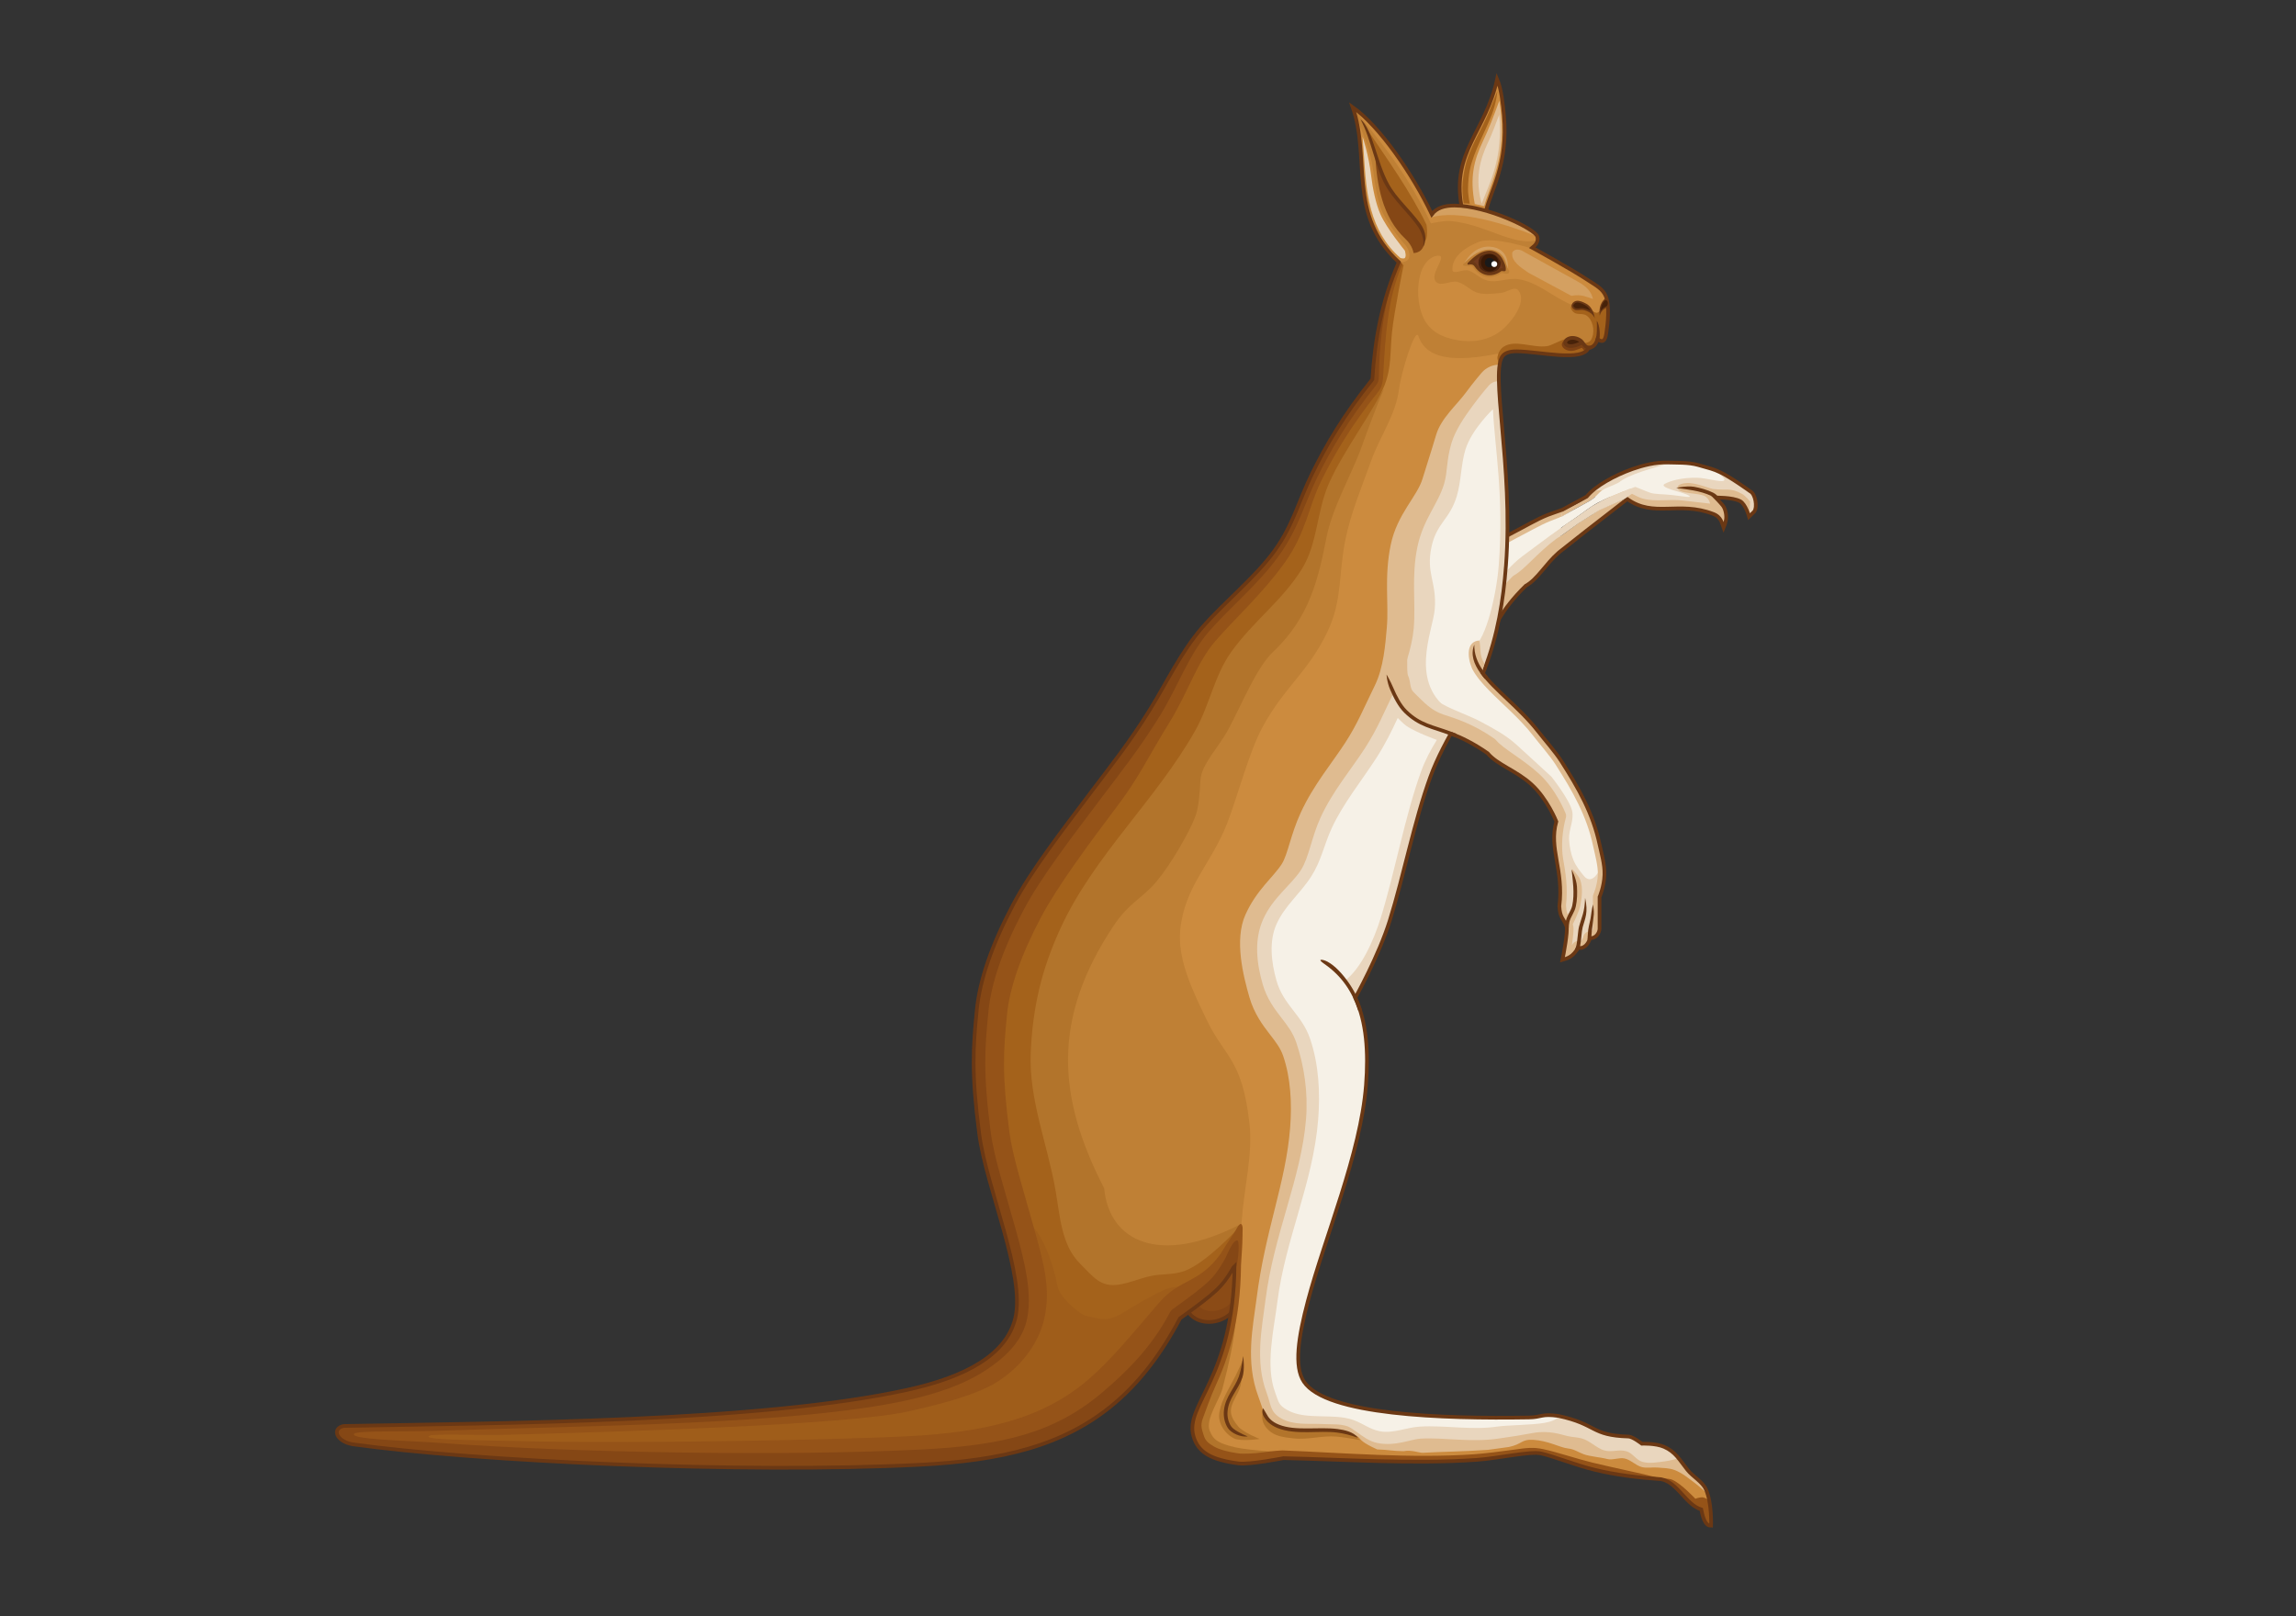 <?xml version="1.0" encoding="UTF-8" standalone="no"?>
<svg
   xmlns:dc="http://purl.org/dc/elements/1.1/"
   xmlns:cc="http://creativecommons.org/ns#"
   xmlns:rdf="http://www.w3.org/1999/02/22-rdf-syntax-ns#"
   xmlns:svg="http://www.w3.org/2000/svg"
   xmlns="http://www.w3.org/2000/svg"
   xmlns:sodipodi="http://sodipodi.sourceforge.net/DTD/sodipodi-0.dtd"
   xmlns:inkscape="http://www.inkscape.org/namespaces/inkscape"
   width="125mm"
   height="88mm"
   viewBox="0 0 442.913 311.811"
   id="svg2"
   version="1.1"
   inkscape:version="1.0.2-2 (e86c870879, 2021-01-15)"
   sodipodi:docname="kangaroo.svg">
  <rect x="0" y="0" width="442.913" height="311.811" fill="#333333" stroke="none"/>
  <defs
     id="defs4" />
  <sodipodi:namedview
     id="base"
     pagecolor="#ffffff"
     bordercolor="#666666"
     borderopacity="1.0"
     inkscape:pageopacity="0.0"
     inkscape:pageshadow="2"
     inkscape:zoom="0.79735709"
     inkscape:cx="399.99999"
     inkscape:cy="409.03089"
     inkscape:document-units="px"
     inkscape:current-layer="layer1"
     showgrid="false"
     fit-margin-top="0"
     fit-margin-left="0"
     fit-margin-right="0"
     fit-margin-bottom="0"
     inkscape:window-width="1920"
     inkscape:window-height="1017"
     inkscape:window-x="-8"
     inkscape:window-y="-8"
     inkscape:window-maximized="1"
     inkscape:document-rotation="0" />
  <g
     inkscape:label="Layer 1"
     inkscape:groupmode="layer"
     id="layer1"
     transform="translate(-174.763,301.802)">
    <g
       transform="matrix(0.708,0,0,0.708,-2117.425,-248.106)"
       style="display:inline"
       id="g15857">
      <path
         style="fill:#f6f1e7;fill-opacity:1;stroke:none"
         d="m 3715.506,63.598 c 0.952,-1.325 0.283,-4.892 -1.063,-5.517 0,0 -5.286,-3.83 -8.219,-5.219 -1.889,-0.895 -2.798,-1.065 -5.955,-1.965 -2.725,-0.777 -6.052,-0.598 -8.25,-0.688 -3.335,-0.136 -6.943,0.814 -9.646,1.77 -4.988,1.766 -10.117,4.617 -12.514,7.527 l 9.597,0.015 1.484,0.641 c 7.203,5.186 13.996,0.427 23.39,4.047 2.25,0.818 2.438,2.735 2.84,3.786 0,0 0.508,-1.21 0.665,-2.255 0.171,-1.147 -0.15,-2.93 -0.883,-3.828 -0.796,-0.975 -1.963,-2.16 -1.963,-2.16 0,0 4.575,-0.099 6.675,0.982 1.509,0.776 2.454,4.221 2.454,4.221 z"
         id="path6456"
         inkscape:connector-curvature="0"
         sodipodi:nodetypes="ccsssscccccsscscc" />
      <path
         style="fill:#e9d6be;fill-opacity:1;stroke:none"
         d="m 3675.152,55.379 c -2.682,1.452 -3.896,2.434 -5.292,4.129 l 9.597,0.015 1.484,0.641 c 7.203,5.186 13.996,0.427 23.39,4.047 2.25,0.818 2.438,2.735 2.84,3.786 0,0 0.508,-1.21 0.665,-2.255 0.171,-1.147 -0.15,-2.93 -0.883,-3.828 -0.796,-0.975 -1.963,-2.16 -1.963,-2.16 0,0 4.575,-0.099 6.675,0.982 1.509,0.776 2.454,4.221 2.454,4.221 l 1.387,-1.358 c 0.952,-1.325 0.283,-4.892 -1.063,-5.517 0,0 -5.286,-3.83 -8.219,-5.219 l -1.869,-0.653 c 0,0 4.041,2.523 2.824,2.978 -1.058,0.395 -4.678,-0.774 -7.224,-0.829 -4.209,-0.091 -7.363,0.864 -8.839,1.677 -0.822,0.452 0.094,0.99 1.977,1.609 1.489,0.489 3.826,1.029 4.683,1.618 0.988,0.68 -1.712,0.148 -4.725,-0.197 -2.231,-0.256 -4.632,-0.189 -5.835,-0.606 -1.669,-0.58 -4.569,-1.881 -6.241,-2.453 -0.845,-0.289 -1.473,-0.173 -2.439,-0.261 2.823,-2.45 9.457,-3.947 15.007,-5.715 l -9.917,1.515 z"
         id="path6454"
         inkscape:connector-curvature="0"
         sodipodi:nodetypes="ccccccsscscccccsssssssscccc" />
      <path
         inkscape:connector-curvature="0"
         id="path15846"
         transform="translate(1802.703,-114.594)"
         d="m 1894.727,170.373 c -1.269,0.011 -2.74,0.434 -2.811,1.131 -0.213,2.085 6.216,1.377 7.758,2.664 1.029,0.859 1.102,1.832 1.102,1.832 0,0 -5.093,-0.552 -7.482,-0.846 -3.478,-0.428 -7.34,0.401 -10.729,-0.49 -1.865,-0.491 -3.176,-1.647 -5.037,-2.152 -2.544,-0.69 -8.461,0.016 -8.461,0.016 -1.281,0.909 -1.12,0.615 -1.91,1.574 h 0.258 l -0.541,0.5 -1.588,1.016 -4.414,2.295 -1.059,0.617 -0.971,1.17 1.941,-0.287 1.523,-0.971 1.588,-0.928 3.199,-1.742 1.611,-0.949 0.859,-0.717 7.189,0.012 1.484,0.641 c 7.203,5.186 13.996,0.427 23.391,4.047 2.25,0.818 2.438,2.735 2.84,3.785 0,0 0.508,-1.209 0.664,-2.254 0.171,-1.147 -0.149,-2.93 -0.883,-3.828 -0.796,-0.975 -1.963,-2.16 -1.963,-2.16 0,0 4.574,-0.1 6.674,0.98 1.509,0.776 2.455,4.223 2.455,4.223 l 0.301,-4.098 c 0,0 -1.304,-1.591 -2.182,-2.08 -3.295,-1.835 -4.15,-0.879 -7.891,-1.357 -1.089,-0.139 -3.64,-1.366 -6.391,-1.621 -0.169,-0.016 -0.346,-0.023 -0.527,-0.021 z"
         style="fill:#dfbb90;fill-opacity:1;fill-rule:evenodd;stroke:none;stroke-width:1px;stroke-linecap:butt;stroke-linejoin:miter;stroke-opacity:1" />
      <path
         id="path6278"
         d="m 3663.253,63.082 c -1.247,0.464 -2.796,0.921 -4.066,1.425 -2.852,1.131 -6.391,3.261 -9.126,4.65 -0.768,0.39 -1.522,0.797 -2.263,1.227 -0.13,0.075 -0.265,0.142 -0.394,0.219 -0.013,0.007 -0.021,0.021 -0.034,0.029 -0.852,0.504 -1.694,1.046 -2.512,1.583 -0.019,0.012 -0.046,0.014 -0.065,0.026 -0.81,0.532 -1.579,1.083 -2.358,1.626 -0.302,0.211 -0.599,0.406 -0.897,0.617 -0.489,0.346 -0.986,0.699 -1.464,1.041 -0.047,0.034 -0.088,0.081 -0.135,0.114 -0.717,0.513 -1.434,1 -2.128,1.488 -0.054,0.038 -0.112,0.074 -0.166,0.112 -0.683,0.479 -1.365,0.965 -2.027,1.403 -0.061,0.04 -0.137,0.07 -0.197,0.109 -0.649,0.425 -1.285,0.824 -1.916,1.192 -0.075,0.044 -0.156,0.095 -0.231,0.138 -0.266,0.152 -0.525,0.298 -0.788,0.437 -0.08,0.042 -0.151,0.097 -0.231,0.138 -0.26,0.134 -0.526,0.255 -0.783,0.375 -0.087,0.041 -0.176,0.096 -0.262,0.135 0,0 -0.261,-0.124 -0.423,-0.191 l -8.077,-0.532 -2.096,19.582 6.327,6.629 c 0.106,-0.003 0.208,-0.002 0.314,-0.006 l 17.47,-11.62 c 0.422,-0.756 0.874,-1.561 1.387,-2.395 0.324,-0.528 0.661,-1.076 1.043,-1.64 0.216,-0.319 0.468,-0.646 0.707,-0.977 0.584,-0.808 1.246,-1.677 1.996,-2.565 0.01,-0.011 0.025,-0.018 0.034,-0.029 0.316,-0.374 0.651,-0.752 1.002,-1.141 0.23,-0.254 0.477,-0.527 0.723,-0.788 0.034,-0.036 0.07,-0.081 0.103,-0.117 0.491,-0.518 1.01,-1.02 1.57,-1.565 0.192,-0.105 0.376,-0.241 0.562,-0.362 0.03,-0.02 0.069,-0.035 0.099,-0.055 0.174,-0.115 0.331,-0.239 0.5,-0.367 2.613,-2.011 4.624,-5.508 7.858,-8.327 l 0.946,-11.618 z"
         style="fill:#f6f1e7;fill-opacity:1;stroke:none"
         inkscape:connector-curvature="0" />
      <path
         id="path6280"
         d="m 3662.858,67.941 c -0.049,0.036 -7.208,5.328 -10.312,7.657 -3.237,2.43 -5.415,5.188 -7.983,8.317 -2.4,2.924 -4.312,6.532 -6.756,9.42 -1.869,2.209 -4.063,4.495 -6.831,5.338 -2.287,0.697 -9.785,-1.894 -9.785,-1.894 l -0.453,3.255 4.012,4.246 13.711,-2.426 3.713,-7.097 10.292,-12.801 7.79,-8.646 2.248,-1.04 z"
         style="fill:#e9d6be;fill-opacity:1;stroke:none"
         inkscape:connector-curvature="0" />
      <path
         id="path6282"
         d="m 3663.253,63.082 c -1.247,0.464 -2.796,0.921 -4.066,1.425 -2.852,1.131 -6.391,3.261 -9.126,4.65 -0.458,0.233 -0.926,0.456 -1.374,0.703 -1.327,0.733 -2.612,1.532 -3.86,2.351 -0.012,0.008 -0.022,0.021 -0.034,0.029 -0.823,0.541 -1.632,1.1 -2.423,1.653 -0.024,0.016 -0.044,0.041 -0.067,0.057 -0.778,0.544 -1.547,1.095 -2.296,1.632 -0.024,0.017 -0.044,0.04 -0.067,0.057 -0.748,0.535 -1.504,1.036 -2.226,1.543 -0.024,0.017 -0.044,0.041 -0.067,0.057 -0.72,0.505 -1.429,0.999 -2.125,1.457 -0.03,0.02 -0.068,0.035 -0.098,0.055 -0.728,0.477 -1.441,0.926 -2.146,1.33 -0.308,0.176 -0.617,0.362 -0.92,0.521 -0.033,0.017 -0.065,0.037 -0.098,0.055 -0.309,0.16 -0.608,0.287 -0.913,0.427 -0.046,0.021 -0.087,0.063 -0.132,0.083 0,0 -1.39,-0.627 -2.13,-0.8 -0.237,-0.056 -0.492,-0.094 -0.774,-0.126 -1.442,0.385 -2.739,0.181 -3.921,0.026 -0.931,0.074 -1.676,0.177 -1.676,0.177 l -0.345,3.076 c 0.073,0.238 0.186,0.437 0.393,0.565 1.406,0.865 4.913,-0.065 7.032,-0.493 2.268,-0.678 4.443,-1.941 6.673,-3.407 4.461,-2.933 9.144,-6.772 14.375,-9.427 2.83,-1.436 6.41,-3.526 9.025,-4.564 1.1,-0.436 2.165,-0.868 3.239,-1.273 l 0.15,-1.838 z m -0.586,7.195 c -0.401,0.258 -0.808,0.525 -1.195,0.812 -4.901,3.632 -8.519,8.289 -11.335,9.831 -0.135,0.076 -0.288,0.173 -0.399,0.281 -5.145,5.015 -7.351,9.227 -9.096,12.365 -1.745,3.138 -4.29,4.621 -7.485,6.821 -1.381,0.951 -2.666,0.215 -4.821,0.673 -1.142,0.243 -6.514,-1.177 -7.705,-1.254 l -0.015,0.187 6.293,6.658 c 0.417,-0.01 0.823,-0.028 1.227,-0.057 0.02,-0.001 0.042,0.006 0.062,0.005 1.472,-0.208 4.058,-0.66 6.423,-1.484 2.954,-1.231 5.43,-3.182 7.525,-5.783 1.379,-1.961 2.38,-4.124 3.963,-6.7 0.175,-0.284 0.384,-0.599 0.574,-0.894 0.221,-0.341 0.437,-0.717 0.683,-1.073 0.032,-0.047 0.073,-0.101 0.106,-0.148 0.422,-0.604 0.896,-1.212 1.406,-1.861 0.332,-0.422 0.67,-0.852 1.046,-1.294 0.126,-0.148 0.281,-0.287 0.412,-0.437 0.378,-0.434 0.781,-0.89 1.207,-1.344 0.543,-0.58 1.113,-1.156 1.743,-1.771 0.192,-0.105 0.376,-0.241 0.562,-0.362 0.03,-0.02 0.069,-0.035 0.099,-0.055 0.174,-0.115 0.331,-0.239 0.5,-0.367 2.613,-2.011 4.624,-5.508 7.858,-8.327 l 0.36,-4.423 z"
         style="fill:#dfbb90;fill-opacity:1;stroke:none"
         inkscape:connector-curvature="0" />
      <path
         inkscape:connector-curvature="0"
         id="path15855"
         d="m 3662.506,70.413 1.119,-0.739 4.298,-3.156 3.313,-2.06 2.037,-1.388 0.985,-0.448 4.835,-2.082 1.298,-0.425 -1.276,1.388 -3.761,3 -6.179,4.701 -5.865,4.768 -0.985,0.716 -0.246,-2.619 z"
         style="fill:#dfbb90;fill-opacity:1;fill-rule:evenodd;stroke:none;stroke-width:1px;stroke-linecap:butt;stroke-linejoin:miter;stroke-opacity:1" />
      <path
         sodipodi:nodetypes="ccccsscscccssssccsscsccccccc"
         inkscape:connector-curvature="0"
         id="path4390-8"
         d="m 3669.926,68.701 11.016,-8.538 c 7.203,5.186 13.996,0.427 23.39,4.047 2.25,0.818 2.438,2.735 2.84,3.786 0,0 0.508,-1.21 0.665,-2.255 0.171,-1.147 -0.15,-2.93 -0.883,-3.828 -0.796,-0.975 -1.963,-2.16 -1.963,-2.16 0,0 4.575,-0.099 6.675,0.982 1.509,0.776 2.454,4.221 2.454,4.221 l 1.387,-1.358 c 0.952,-1.325 0.283,-4.892 -1.063,-5.517 0,0 -5.286,-3.83 -8.219,-5.219 -1.889,-0.895 -2.798,-1.065 -5.955,-1.965 -2.725,-0.777 -6.052,-0.598 -8.25,-0.688 -3.335,-0.136 -6.943,0.814 -9.646,1.77 -4.988,1.766 -10.117,4.617 -12.514,7.527 l -6.612,3.573 c -1.247,0.464 -2.778,0.929 -4.049,1.433 -2.852,1.131 -6.408,3.251 -9.144,4.639 -7.332,3.721 -13.389,9.535 -18.84,11.999 0,0 -1.385,-0.603 -2.124,-0.776 -2.127,-0.498 -6.388,0.059 -6.388,0.059 l -2.111,19.676 6.195,6.562 c 9.27,-0.168 15.505,-5.18 19.325,-14.049 1.537,-2.5 3.629,-5.382 7.163,-8.827 3.223,-1.765 5.33,-5.861 9.026,-9.083 z"
         style="fill:none;stroke:#6b3814;stroke-width:1px;stroke-linecap:butt;stroke-linejoin:miter;stroke-opacity:1" />
      <path
         sodipodi:nodetypes="csccccsscc"
         inkscape:connector-curvature="0"
         id="path6440-7"
         d="m 3705.882,59.672 c -0.56,-0.502 -0.775,-0.857 -1.579,-1.255 -1.561,-0.772 -3.484,-1.292 -5.156,-1.594 -0.55,-0.099 -1.125,-0.103 -1.688,-0.094 v -5e-5 c -1.689,0.029 -3.219,0.406 -3.219,0.406 0,0 2.726,0.328 4.719,0.688 1.607,0.29 3.448,0.795 4.875,1.5 0.676,0.334 0.841,0.669 1.428,1.186 z"
         style="color:#000000;font-style:normal;font-variant:normal;font-weight:normal;font-stretch:normal;font-size:medium;line-height:normal;font-family:Sans;-inkscape-font-specification:Sans;text-indent:0;text-align:start;text-decoration:none;text-decoration-line:none;letter-spacing:normal;word-spacing:normal;text-transform:none;writing-mode:lr-tb;direction:ltr;baseline-shift:baseline;text-anchor:start;display:inline;overflow:visible;visibility:visible;fill:#6b3814;fill-opacity:1;stroke:none;stroke-width:1px;marker:none;enable-background:accumulate" />
      <g
         transform="translate(3277.724,-120.89)"
         id="g7541">
        <path
           style="fill:#834515;fill-opacity:1;stroke:#6b3814;stroke-width:1px;stroke-linecap:butt;stroke-linejoin:miter;stroke-opacity:1"
           d="m 282.642,399.858 c 0.863,8.293 15.435,7.474 15.794,-4.589 l -1.31,-10.037 z"
           id="path7436"
           inkscape:connector-curvature="0"
           sodipodi:nodetypes="cccc" />
        <path
           sodipodi:type="inkscape:offset"
           inkscape:radius="-1.9509698"
           inkscape:original="M 297.125 384.75 L 282.65625 399.375 C 283.51878 407.66764 298.07883 406.84394 298.4375 394.78125 L 297.125 384.75 z "
           style="fill:#8b4b16;fill-opacity:1;stroke:none"
           id="path7440"
           d="M 295.709,388.957 284.846,399.938 c 0.287,1.001 0.787,1.755 1.598,2.244 1.023,0.618 2.471,0.873 3.949,0.609 2.939,-0.525 5.893,-2.805 6.082,-7.986 z"
           transform="translate(0.809,-0.539)" />
        <g
           id="g5787">
          <path
             sodipodi:nodetypes="ccscc"
             inkscape:connector-curvature="0"
             id="path4392"
             d="m 358.023,101.103 c -2.634,-14.733 6.682,-20.294 9.726,-34.478 1.159,2.722 1.59,6.926 1.863,9.919 1.205,13.227 -3.658,20.616 -4.863,25.843 -2.517,2.325 -6.477,2.061 -6.726,-1.284 z"
             style="fill:#cc8b3e;fill-opacity:1;stroke:#6b3814;stroke-width:1px;stroke-linecap:butt;stroke-linejoin:miter;stroke-opacity:1" />
          <path
             style="fill:#dfbb90;fill-opacity:1;stroke:none"
             d="m 364.226,101.232 c 1.489,-5.684 5.755,-12.348 4.625,-24.75 -0.11,-1.204 -0.298,-2.611 -0.5,-4 -1.648,4.499 -2.85,7.66 -4.522,11.175 -2.325,4.89 -3.616,9.67 -2.168,16.983 z"
             id="path5785"
             inkscape:connector-curvature="0"
             sodipodi:nodetypes="cscscc" />
          <path
             style="fill:#e9d6be;fill-opacity:1;stroke:none"
             d="m 368.306,76.316 c -0.97,2.555 -1.9,5.152 -3.031,7.531 -2.286,4.808 -3.596,9.986 -1.744,16.716 2.269,-5.902 5.858,-12.359 4.775,-24.247 z"
             id="path5800"
             inkscape:connector-curvature="0"
             sodipodi:nodetypes="cscc" />
        </g>
        <path
           sodipodi:nodetypes="scsccccssscsccssccsscccsscccssscsscssscccssscscsssscsss"
           inkscape:connector-curvature="0"
           id="path5687"
           d="m 364.24,227.654 c 3.668,-9.5 5.196,-19.007 5.918,-28.499 2.07,-27.19 -4.546,-53.281 -0.77,-57.254 0.639,-0.672 1.763,-1.122 3.71,-1.108 6.21,0.046 17.993,2.976 19.549,-0.959 0.772,-0.051 1.849,-0.358 2.458,-2.379 1.953,1.559 2.216,-0.707 2.373,-1.509 0.413,-2.702 0.948,-7.639 -0.14,-10.213 -0.838,-1.983 -2.671,-2.905 -4.466,-4.094 -5.158,-3.416 -15.552,-9.076 -15.552,-9.076 0.887,-0.721 1.709,-1.584 1.391,-2.987 -0.433,-2.104 -13.77,-8.483 -22.574,-8.506 -2.62,-0.007 -4.833,0.587 -6.183,2.383 -5.196,-10.88 -14.199,-23.997 -21.56,-29.198 4.932,14.068 -1.497,29.178 12.555,42.251 -4.62,10.639 -6.554,21.279 -7.185,31.918 -7.903,9.879 -12.648,18.036 -16.399,25.651 -3.751,7.615 -5.119,13.864 -10.143,20.913 -5.224,7.329 -13.96,14.282 -19.801,21.042 -5.841,6.76 -9.52,14.723 -14.289,22.436 -5.456,8.825 -10.434,15.024 -15.829,22.193 -8.308,11.04 -16.49,21.606 -21.407,30.888 -5.743,10.842 -9.104,20.448 -9.923,28.737 -0.997,10.085 -1.508,17.208 0.666,33.796 1.943,14.822 12.724,38.692 9.784,50.353 -2.482,9.842 -13.359,15.84 -29.218,19.354 -39.922,8.846 -111.003,9.069 -153.737,9.886 -3.178,0.631 -2.162,4.108 2.36,4.974 32.957,4.619 106.093,8.058 154.577,5.594 21.879,-1.112 39.237,-4.946 53.204,-16.834 6.641,-5.652 12.514,-13.141 17.74,-23.061 10.207,-7.345 11.839,-9.184 14.86,-14.373 -0.299,30.782 -13.632,37.866 -11.198,46.472 1.287,4.551 5.014,6.469 12.265,7.424 3.055,0.402 12.265,-1.431 12.265,-1.431 16.407,0.345 35.007,1.658 52.51,0.477 5.868,-0.396 14.646,-2.409 17.604,-1.771 3.206,0.691 9.521,3.205 14.546,4.434 5.998,1.468 12.106,2.179 18.234,2.605 4.504,0.834 6.699,6.962 10.93,8.234 0.315,1.545 0.954,4.597 2.68,4.42 0,0 0.256,-6.239 -1.44,-9.935 -0.957,-2.086 -3.534,-3.416 -5.01,-5.281 -2.164,-2.733 -3.262,-4.921 -6.348,-6.259 -2.339,-1.014 -6.067,-0.854 -6.067,-0.854 0,0 -2.456,-1.921 -3.638,-1.956 -10.361,-0.305 -8.458,-3.348 -19.129,-5.62 -4.682,-0.644 -4.427,0.365 -7.973,0.423 -23.778,0.389 -55.259,-0.68 -61.326,-9.724 -2.78,-4.143 -1.524,-12.2 1.065,-22 4.642,-17.567 14.391,-40.141 15.834,-58.86 0.701,-9.09 0.128,-17.246 -2.92,-23.781 0,0 6.401,-11.433 9.411,-21.096 3.836,-12.316 6.628,-26.957 11.031,-39.082 3.909,-10.764 11.212,-20.109 14.707,-29.16 z"
           style="fill:#cc8b3e;fill-opacity:1;stroke:none" />
        <path
           style="fill:#d4a061;fill-opacity:1;stroke:none"
           d="m 358.829,116.977 11.832,1.211 c 0,0 0.671,-5.479 -4.798,-5.916 -4.735,-0.379 -7.167,4.658 -7.167,4.658 z"
           id="path5779"
           inkscape:connector-curvature="0"
           sodipodi:nodetypes="ccscc" />
        <path
           style="fill:#bf8035;fill-opacity:1;stroke:none"
           d="m 366.11,113.077 c -2.869,-0.29 -5.411,1.843 -6.795,3.172 -0.228,0.238 -0.96,0.748 -0.846,1.052 0.123,0.328 1.488,0.256 1.844,0.262 0.42,1.3e-4 0.615,0.087 0.688,0.125 0.072,0.038 0.103,0.061 0.219,0.25 0.01,0.011 0.021,0.021 0.031,0.031 1.028,1.502 2.369,2.375 3.812,2.562 1.354,0.176 2.714,-0.271 3.906,-1.094 0.369,-0.014 1.465,0.479 1.886,0.075 0.584,-0.62 -0.27,-1.19 -0.292,-1.544 -0.015,-0.247 -0.122,-0.446 -0.219,-0.656 0,0 -0.086,-0.247 -0.094,-0.281 -0.046,-0.215 -0.183,-0.845 -0.688,-1.719 -0.586,-1.014 -1.724,-2.022 -3.453,-2.235 z"
           id="path5776"
           inkscape:connector-curvature="0"
           sodipodi:nodetypes="ccsccccsccsccscc" />
        <path
           sodipodi:nodetypes="cssssssssccssccscccsscccssscssssssssssccccccssccscc"
           inkscape:connector-curvature="0"
           id="path5699"
           d="m 377.437,112.865 c 0,0 -10.602,-3.533 -14.71,-1.877 -5.508,2.22 -7.278,5.095 -7.156,7.608 0.072,1.48 2.989,-0.336 4.44,0.193 1.974,0.719 2.987,2.168 5.019,2.703 2.722,0.716 5.51,-0.749 8.301,-0.386 5.508,0.717 9.864,5.168 15.057,7.142 1.504,0.572 3.37,0.355 4.633,1.351 1.222,0.964 1.953,2.541 2.316,4.054 0.316,1.315 -0.193,4.054 -0.193,4.054 l -2.405,2.478 -0.966,0.966 -4.586,0.724 -15.69,-1.207 c -13.584,3.154 -22.861,3.062 -25.225,-4.096 -0.948,-2.279 -4.75,10.356 -5.255,14.524 -0.841,6.941 -5.254,12.963 -7.602,19.549 -2.557,7.171 -5.575,14.254 -7.059,21.721 -1.806,9.082 -0.814,16.348 -4.777,24.717 -5.26,11.107 -11.895,15.274 -17.734,26.088 -3.761,6.966 -6.777,18.866 -9.649,26.243 -4.337,11.139 -11.578,17.119 -12.786,29.012 -0.839,8.262 3.681,17.268 7.291,24.747 4.871,10.092 9.662,10.507 11.589,28.298 0.895,8.258 -1.51,17.547 -2.092,25.833 -0.329,4.686 -1.99,12.672 -1.99,12.672 -3.021,5.189 -4.653,7.028 -14.86,14.373 -5.226,9.92 -11.1,17.408 -17.74,23.061 -13.967,11.888 -31.325,15.722 -53.204,16.834 -48.484,2.464 -121.62,-0.975 -154.577,-5.594 -4.523,-0.866 -5.538,-4.344 -2.36,-4.974 42.734,-0.817 113.815,-1.04 153.737,-9.886 15.859,-3.514 26.736,-9.512 29.218,-19.354 2.941,-11.661 -7.841,-35.531 -9.784,-50.353 -2.174,-16.588 -1.663,-23.711 -0.666,-33.796 0.819,-8.288 4.18,-17.895 9.923,-28.737 4.917,-9.281 13.098,-19.848 21.407,-30.888 5.395,-7.169 10.373,-13.368 15.829,-22.193 4.769,-7.713 8.449,-15.676 14.289,-22.436 5.841,-6.76 14.577,-13.714 19.801,-21.042 5.025,-7.05 6.392,-13.299 10.143,-20.913 3.751,-7.615 8.496,-15.771 16.399,-25.651 0.632,-10.639 2.565,-21.279 7.185,-31.918 4.422,0.259 2.714,-3.655 1.896,-4.57 -2.626,-2.847 -5.759,-7.391 -6.713,-9.882 -1.795,-4.686 -1.695,-9.733 -2.956,-14.59 -1.108,-4.267 -4.895,-13.38 -4.895,-13.38 7.142,9.187 14.283,16.815 21.425,31.841 0,0 3.387,-0.768 5.095,-0.651 9.365,0.641 17.439,7.067 23.83,5.217 z"
           style="fill:#bf8035;fill-opacity:1;stroke:none" />
        <path
           style="fill:#a4621b;fill-opacity:1;stroke:none"
           d="m 348.504,106.299 c -4.314,-9.042 -11.057,-18.378 -15.88,-25.589 0,0 2.818,10.428 5.769,15.245 1.371,2.238 6.162,15.456 9.321,14.945 1.494,-0.242 0.79,-4.601 0.79,-4.601 z"
           id="path5781"
           inkscape:connector-curvature="0"
           sodipodi:nodetypes="ccssc" />
        <path
           style="fill:#b2742b;fill-opacity:1;stroke:none"
           d="m 336.94,150.971 c -5.24,7.175 -12.013,19.432 -14.94,25.373 -3.476,7.056 -4.956,13.79 -10.562,21.656 -5.912,8.294 -14.81,15.254 -20.125,21.406 -5.228,6.051 -8.799,13.724 -13.781,21.781 -5.625,9.097 -10.754,15.498 -16.094,22.594 -8.334,11.074 -16.402,21.566 -20.969,30.188 -5.545,10.468 -8.623,19.519 -9.344,26.812 -0.99,10.023 -1.511,16.332 0.625,32.625 0.858,6.543 3.978,16.214 6.594,25.656 2.616,9.442 5.104,18.53 3.062,26.625 -1.617,6.412 -6.039,11.503 -11.812,15.156 -5.773,3.653 -12.958,6.163 -21.25,8 -26.799,5.938 -65.921,7.9 -101.938,8.875 33.799,1.947 73.46,2.914 103.75,1.375 21.414,-1.088 37.317,-4.75 50.094,-15.625 6.071,-5.168 11.551,-12.078 16.531,-21.531 0.365,-0.7 0.894,-1.315 1.531,-1.781 9.47,-6.814 10.503,-7.855 12.969,-12.031 0.19,-0.967 6.238,-5.781 6.493,-9.414 -22.143,11.412 -35.782,4.593 -37.091,-9.809 -12.864,-24.94 -14.231,-46.284 2.529,-71.496 4.218,-6.345 7.79,-7.476 11.635,-12.012 3.845,-4.536 8.888,-13.237 10.582,-17.588 1.01,-2.593 1.237,-6.141 1.5,-10.281 0.263,-4.14 5.028,-8.968 7.559,-13.656 3.716,-6.882 7.646,-16.873 12.282,-21.239 10.079,-9.491 12.352,-20.383 14.511,-31.256 1.622,-8.17 6.997,-17.411 9.483,-24.383 1.625,-4.557 4.626,-12.525 6.176,-16.022 z"
           id="path5703"
           inkscape:connector-curvature="0"
           sodipodi:nodetypes="csssssssssssscsscccccssssssssc" />
        <path
           sodipodi:nodetypes="csssssssssscccsssccssssssssssssscc"
           inkscape:connector-curvature="0"
           id="path5689"
           d="m 340.948,116.508 c -4.62,10.639 -6.554,21.279 -7.185,31.918 -7.903,9.879 -12.648,18.036 -16.399,25.651 -3.751,7.615 -5.119,13.864 -10.143,20.913 -5.224,7.329 -13.96,14.282 -19.801,21.042 -5.841,6.76 -9.52,14.723 -14.289,22.436 -5.456,8.825 -10.434,15.024 -15.829,22.193 -8.308,11.04 -16.49,21.606 -21.407,30.888 -5.743,10.842 -9.104,20.448 -9.923,28.737 -0.997,10.085 -1.508,17.208 0.666,33.796 1.943,14.822 12.724,38.692 9.784,50.353 -2.482,9.842 -13.359,15.84 -29.218,19.354 -39.922,8.846 -111.003,9.069 -153.737,9.886 -3.178,0.631 -2.162,4.108 2.36,4.974 32.957,4.619 106.093,8.058 154.577,5.594 21.879,-1.112 39.237,-4.946 53.204,-16.834 6.641,-5.652 12.514,-13.141 17.74,-23.061 10.207,-7.345 11.839,-9.184 14.86,-14.373 l 0.919,-10.124 c 0,0 -8.781,9.566 -14.673,11.616 -3.272,1.138 -6.08,0.617 -9.452,1.413 -2.661,0.628 -5.576,1.84 -8.278,2.256 -5.1,0.784 -6.934,-2.072 -10.602,-5.7 -5.146,-5.089 -5.472,-13.048 -6.725,-20.175 -2.188,-12.441 -7.271,-24.674 -6.725,-37.294 0.538,-12.446 2.945,-22.724 8.157,-34.039 9.08,-19.715 26.018,-34.896 36.682,-53.801 3.853,-6.831 5.219,-15.019 9.782,-21.398 6.039,-8.442 13.734,-13.79 19.243,-22.586 4.31,-6.883 4.053,-15.805 7.336,-23.232 4.099,-9.271 12.777,-20.6 15.227,-26.927 1.914,-4.945 1.444,-8.962 1.99,-14.236 0.606,-5.85 3.18,-18.451 3.18,-18.451 z"
           style="fill:#a4621b;fill-opacity:1;stroke:none" />
        <path
           style="fill:#9f5d1a;fill-opacity:1;stroke:none"
           d="m 235.618,389.463 c 1.238,5.824 1.786,11.079 0.804,14.972 -2.482,9.842 -13.359,15.84 -29.218,19.354 -39.922,8.846 -111.003,9.069 -153.737,9.886 -3.178,0.631 -2.162,4.108 2.36,4.974 32.957,4.619 106.093,8.058 154.577,5.594 21.879,-1.112 39.237,-4.946 53.204,-16.834 5.245,-4.464 10.011,-10.074 14.358,-17.122 l 2.902,-14.546 c 0,0 -1.865,-0.032 -3.681,0.774 -3.851,1.709 -9.535,5.131 -11.184,6.172 -4.824,3.046 -6.821,1.581 -10.059,1.024 -1.942,-0.334 -7.405,-5.237 -7.92,-7.896 -2.127,-10.966 -6.577,-17.237 -7.064,-16.02 z"
           id="path5942"
           inkscape:connector-curvature="0"
           sodipodi:nodetypes="cscccssccsssscc" />
        <path
           sodipodi:nodetypes="sssssssssssssssssccccsccsscccsscccssscsssss"
           inkscape:connector-curvature="0"
           id="path5673"
           d="m 256.202,421.149 c -12.505,10.643 -28.068,14.261 -49.375,15.344 -17.196,0.874 -74.368,2.138 -107.876,1.239 -8.495,-0.228 -25.173,-0.184 -21.945,-1.455 1.357,-0.535 13.531,-0.015 21.954,-0.235 34.624,-0.907 92.342,-2.794 108.128,-6.292 8.375,-1.856 18.591,-4.392 24.54,-8.156 5.949,-3.764 10.892,-9.844 12.595,-16.597 2.172,-8.612 -0.183,-16.279 -2.81,-25.76 -2.627,-9.48 -5.7,-19.124 -6.531,-25.469 -2.127,-16.225 -1.645,-22.366 -0.656,-32.375 0.698,-7.066 3.75,-15.993 9.25,-26.375 4.487,-8.471 12.989,-19.952 21.33,-31.034 5.327,-7.079 8.064,-13.011 13.727,-22.17 5.031,-8.136 7.324,-16.135 12.412,-22.024 5.195,-6.013 12.922,-12.985 18.991,-21.5 5.74,-8.053 6.446,-15.204 9.859,-22.131 3.61,-7.328 8.044,-14.954 15.656,-24.469 0.812,-1.019 1.14,-2.452 1.216,-3.753 0.601,-10.123 1.009,-21.107 5.269,-30.919 l -0.905,-1.08 c -4.62,10.639 -6.635,21.851 -7.267,32.49 -7.903,9.879 -12.648,18.036 -16.399,25.651 -3.751,7.615 -5.119,13.864 -10.143,20.913 -5.224,7.329 -13.96,14.282 -19.801,21.042 -5.841,6.76 -9.52,14.723 -14.289,22.436 -5.456,8.825 -10.434,15.024 -15.829,22.193 -8.308,11.04 -16.49,21.606 -21.407,30.888 -5.743,10.842 -9.104,20.448 -9.923,28.737 -0.997,10.085 -1.508,17.208 0.666,33.796 1.943,14.822 12.724,38.692 9.784,50.353 -2.482,9.842 -13.359,15.84 -29.218,19.354 -39.922,8.846 -111.003,9.069 -153.737,9.886 -3.178,0.631 -2.162,4.108 2.36,4.974 32.957,4.619 106.093,8.058 154.577,5.594 21.879,-1.112 39.237,-4.946 53.204,-16.834 6.641,-5.652 12.514,-13.141 17.74,-23.061 10.207,-7.345 11.839,-9.184 15.014,-14.719 0,0 3.117,-10.054 1.672,-10.959 -0.616,-0.386 -1.483,1.772 -2.157,2.709 -1.252,1.741 -3.495,5.402 -3.495,5.402 -5.981,8.26 -10.975,6.545 -16.841,13.404 -8.074,9.44 -13.396,15.907 -19.337,20.964 z"
           style="fill:#955318;fill-opacity:1;stroke:none" />
        <path
           style="fill:#dfbb90;fill-opacity:1;stroke:none"
           d="m 390.406,432.719 c -1.48,-0.606 -3.348,-1.217 -6,-1.781 -4.682,-0.644 -4.423,0.348 -7.969,0.406 -23.778,0.389 -55.245,-0.675 -61.312,-9.719 -2.78,-4.143 -1.527,-12.2 1.062,-22 4.642,-17.567 14.37,-40.125 15.812,-58.844 0.701,-9.09 0.142,-17.246 -2.906,-23.781 0,0 6.397,-11.431 9.406,-21.094 3.836,-12.316 6.628,-26.969 11.031,-39.094 3.909,-10.764 11.224,-20.105 14.719,-29.156 3.668,-9.5 5.184,-19.008 5.906,-28.5 1.807,-23.736 -2.979,-46.641 -1.719,-54.719 -1.835,-0.041 -3.671,0.771 -4.875,2.156 0,0 -2.126,2.446 -4.469,5.625 -2.342,3.179 -6.616,6.813 -7.954,11.312 -1.583,5.322 -2.912,9.288 -3.709,11.968 -1.455,4.894 -6.898,9.56 -8.665,18 -1.832,8.75 -0.516,16.038 -1.062,22.469 -0.401,4.72 -0.896,11.05 -3.265,15.875 -3.086,6.286 -4.667,10.342 -8,15.5 -3.657,5.661 -8.698,11.551 -12.219,19.219 -2.751,5.992 -3.509,11.397 -5.156,13.969 -2.289,3.574 -6.825,6.992 -9.875,13.75 -3.131,6.939 -0.567,16.849 1.062,22.531 1.297,4.521 3.703,7.704 5.5,10.031 1.797,2.327 2.974,3.851 3.719,6.031 2.002,5.863 2.419,12.775 1.875,19.594 -1.211,15.186 -6.74,27.55 -9.145,46.523 -0.956,7.546 -3.109,17.067 0.5,26.688 1.554,4.144 1.754,6.631 5.667,8.473 3.317,1.561 12.54,0.846 15.693,0.996 9.695,1.694 2.769,1.207 11.015,4.911 2.879,0.08 4.275,0.452 7.175,0.484 2.197,-0.432 4.293,0.491 5.29,0.434 5.082,-0.292 10.751,-0.322 17.71,-0.802 1.871,-0.232 3.816,-0.502 5.719,-0.781 3.606,-0.756 3.373,-2.137 6.569,-1.953 4.192,0.242 7.33,2.118 9.466,2.351 1.781,0.194 2.621,0.929 4.295,1.566 1.622,0.617 4.707,0.851 6.383,1.303 1.552,0.418 3.251,-0.478 4.82,-0.13 1.706,0.379 2.995,1.917 4.689,2.345 1.39,0.35 2.87,0.007 4.299,0.13 1.529,0.132 3.121,0.115 4.559,0.651 2.178,0.813 3.998,2.388 5.862,3.778 0.963,0.718 2.735,2.345 2.735,2.345 l -0.651,-2.214 -5.08,-4.429 -3.647,-4.95 -3.387,-1.433 h -4.689 l -3.256,-2.214 -5.862,-0.261 z"
           id="path5693"
           inkscape:connector-curvature="0"
           sodipodi:nodetypes="ccsssscssssccssssssssssssssssscccsccsssssssssccccccccc" />
        <path
           style="fill:#e9d6be;fill-opacity:1;stroke:none"
           d="m 387.562,431.719 c -0.919,-0.271 -1.954,-0.525 -3.156,-0.781 -4.682,-0.644 -4.423,0.348 -7.969,0.406 -23.778,0.389 -55.245,-0.675 -61.312,-9.719 -2.78,-4.143 -1.527,-12.2 1.062,-22 4.642,-17.567 14.37,-40.125 15.812,-58.844 0.701,-9.09 0.142,-17.246 -2.906,-23.781 0,0 6.397,-11.431 9.406,-21.094 3.836,-12.316 6.628,-26.969 11.031,-39.094 3.909,-10.764 11.224,-20.105 14.719,-29.156 3.668,-9.5 5.184,-19.008 5.906,-28.5 1.621,-21.299 -2.35,-40.345 -2.218,-50.192 -0.073,-0.002 -0.146,-0.002 -0.219,0 v -5e-5 c -0.848,0.069 -1.662,0.482 -2.219,1.125 0,0 -2.049,2.335 -4.312,5.406 -2.263,3.072 -4.812,6.725 -5.906,10.406 -1.396,4.694 -0.986,7.664 -1.97,10.973 -1.677,5.641 -5.698,9.654 -7.281,17.219 -1.688,8.065 -0.412,15.213 -1,22.125 -0.451,5.309 -2.661,11.854 -5.156,16.938 -3.031,6.175 -4.668,10.414 -8.156,15.812 -3.799,5.88 -8.77,11.673 -12.062,18.844 -2.46,5.358 -3.165,10.91 -5.344,14.312 -2.629,4.104 -7.606,7.449 -10.294,13.406 -2.651,5.873 -1.687,12.382 -0.156,17.719 1.135,3.959 3.22,6.726 5,9.031 1.78,2.305 3.231,4.167 4.156,6.875 2.188,6.407 3.234,13.726 2.669,20.812 -1.288,16.153 -8.765,31.299 -11.059,49.398 -0.974,7.683 -2.898,16.69 0.312,25.25 1.278,3.408 0.886,5.234 4.006,7.004 3.331,1.89 7.574,1.363 10.647,1.51 3.073,0.146 5.352,-0.078 7.399,0.641 0.633,0.222 1.554,0.864 2.75,1.719 1.196,0.854 3.176,2.391 5.351,2.819 5.036,0.991 9.044,-1.029 11.812,-1.188 6.425,-0.369 13.618,1.112 21.312,-0.031 4.087,-0.607 5.465,-0.786 9.186,-1.486 4.448,-0.837 7.766,0.411 9.466,0.804 1.528,0.354 2.386,0.272 3.908,0.651 2.104,0.524 4.042,2.646 6.122,3.256 2.166,0.636 3.961,-0.394 6.122,0.261 1.648,0.499 2.645,2.384 4.299,2.866 1.96,0.571 4.095,0.106 6.122,-0.13 1.235,-0.144 3.647,-0.782 3.647,-0.782 l -2.084,-2.475 -3.387,-1.433 h -4.299 l -3.256,-2.214 -5.862,-0.261 z"
           id="path5710"
           inkscape:connector-curvature="0"
           sodipodi:nodetypes="ccsssscssssccccssssssssssssssssssssssssssssssccccccc" />
        <path
           style="fill:#b2742b;fill-opacity:1;stroke:none"
           d="m 311.647,441.041 c 0,0 -11.442,-0.682 -15.197,-1.542 -4.833,-1.106 -6.128,-2.138 -7.048,-4.625 -1.131,-3.058 2.686,-8.302 3.524,-11.453 3.948,-14.845 3.524,-19.382 3.524,-19.382 l -10.352,27.31 v 6.387 l 5.726,3.744 8.369,1.101 z"
           id="path5752"
           inkscape:connector-curvature="0"
           sodipodi:nodetypes="cssscccccc" />
        <path
           sodipodi:nodetypes="csscssscccccccscscsssscscssssscc"
           inkscape:connector-curvature="0"
           id="path5653-1"
           d="m 296.207,389.975 c -0.299,30.782 -13.632,37.866 -11.198,46.472 1.287,4.551 5.014,6.469 12.265,7.424 3.055,0.402 12.265,-1.431 12.265,-1.431 16.407,0.345 35.007,1.658 52.51,0.477 5.868,-0.396 14.646,-2.409 17.604,-1.771 3.206,0.691 9.521,3.205 14.546,4.434 4.768,1.166 9.605,1.855 14.421,2.184 l 5.082,0.721 7.967,7.329 1.832,0.876 1.115,3.505 1.832,1.115 -0.956,-7.409 c 0,0 -1.083,-0.741 -1.832,-0.797 -0.664,-0.049 -1.912,0.398 -1.912,0.398 0,0 -3.796,-4.109 -6.294,-5.178 -0.96,-0.411 -3.111,-0.377 -3.111,-0.377 -6.123,-1.559 -12.868,-2.881 -18.607,-4.285 -4.646,-1.137 -9.468,-2.822 -13.394,-3.668 -2.785,-0.6 -4.539,-0.355 -7.883,0.119 -3.344,0.475 -8.413,1.098 -11.094,1.279 -17.194,1.16 -35.247,-0.386 -52.116,-1.062 0,0 -2.59,0.119 -5.188,0.515 -2.597,0.397 -5.884,0.414 -6.375,0.35 -3.42,-0.45 -5.759,-1.152 -7.156,-1.969 -1.397,-0.817 -2.3,-1.483 -2.755,-3.092 -0.369,-1.305 -0.993,-2.518 -0.198,-4.565 0.795,-2.047 1.898,-5.449 3.484,-8.907 3.173,-6.916 6.77,-16.993 6.906,-32.844 0.012,-1.384 1.062,-11.44 -0.272,-11.069 z"
           style="fill:#955318;fill-opacity:1;stroke:none" />
        <path
           sodipodi:nodetypes="scsssscsssccscccsssccssssssssssssssscscsc"
           inkscape:connector-curvature="0"
           id="path5680"
           d="m 341.769,238.374 c 0.431,-0.911 12.681,3.293 13.663,0.765 -12.064,-7.768 -5.197,-22.038 -4.691,-27.997 0.633,-7.442 -2.42,-9.69 -0.889,-17 1.382,-6.6 4.996,-7.469 6.917,-13.932 1.19,-4.001 1.117,-8.522 2.307,-12.524 1.653,-5.56 7.534,-11.12 7.534,-11.12 0.499,10.723 3.03,23.464 1.574,42.589 -0.591,7.766 -3.446,20.108 -6.823,22.267 -1.484,0.949 2.816,3.956 2.149,5.683 -2.237,5.793 -6.756,11.294 -10.743,17.326 l -6.677,-2.591 z m 9.55,8.317 c -1.674,2.71 -3.179,5.542 -4.277,8.566 -4.404,12.125 -7.195,27.7 -11.031,40.016 -1.893,6.076 -5.358,13.821 -9.757,17.046 l 2.837,4.673 c 3.048,6.536 3.621,14.691 2.92,23.781 -1.443,18.719 -11.193,41.293 -15.834,58.86 -2.589,9.8 -3.845,17.857 -1.065,22 6.067,9.043 37.548,10.113 61.326,9.724 3.546,-0.058 3.291,-1.068 7.973,-0.423 0,0 0.03,1.214 -3.746,1.889 -3.296,0.589 -10.24,0.618 -12.915,1.016 -6.934,1.03 -14.031,-0.401 -21.03,0 -3.68,0.211 -7.369,1.976 -10.985,1.264 -2.692,-0.53 -4.623,-2.171 -7.212,-3.08 -5.494,-1.929 -12.885,0.173 -17.949,-2.7 -2.413,-1.369 -2.299,-2.089 -3.273,-4.687 -2.773,-7.393 -0.409,-17.039 0.584,-24.872 2.172,-17.136 9.728,-32.336 11.101,-49.554 0.588,-7.38 0.183,-15.094 -2.21,-22.1 -2.246,-6.577 -7.212,-9.078 -9.128,-15.758 -1.422,-4.957 -2.121,-10.77 0,-15.47 2.29,-5.074 6.446,-8.284 9.448,-12.972 2.765,-4.318 3.434,-8.479 5.573,-13.139 3.041,-6.624 8.151,-12.933 12.106,-19.055 2.543,-3.936 4.153,-7.289 5.897,-11.001 0,0 1.635,1.691 2.408,2.209 2.633,1.766 8.242,3.768 8.242,3.768 z"
           style="fill:#f6f1e7;fill-opacity:1;stroke:none" />
        <path
           style="fill:#b2742b;fill-opacity:1;stroke:none"
           d="m 304.037,429.698 c 0,0 1.845,2.898 3.266,3.756 1.628,0.982 3.663,1.087 5.552,1.306 3.298,0.383 6.655,-0.307 9.96,0 1.764,0.164 5.225,0.98 5.225,0.98 l 2.449,1.796 c 0,0 -4.202,-0.782 -6.531,-0.98 -3.908,-0.332 -7.863,0.96 -11.757,0.49 -2.138,-0.258 -4.51,-0.468 -6.205,-1.796 -3.386,-2.653 -1.959,-5.552 -1.959,-5.552 z"
           id="path5756"
           inkscape:connector-curvature="0"
           sodipodi:nodetypes="csssccsssc" />
        <path
           sodipodi:nodetypes="csccssssssssssssssssscccsccsscccsscccssscc"
           inkscape:connector-curvature="0"
           id="path5653"
           d="m 297.055,383.132 c -1.335,-0.365 -2.887,4.049 -3.586,5.243 -2.944,5.03 -3.866,6.083 -14,13.375 -0.39,0.287 -0.713,0.664 -0.938,1.094 -5.074,9.632 -12.021,16.285 -18.31,21.638 -13.232,11.262 -27.611,14.494 -49.203,15.592 -36.29,1.844 -93.376,1 -132.08,-1.835 -8.003,-0.586 -24.015,-0.874 -22.6,-2.462 0.803,-0.901 14.122,-0.488 22.159,-0.777 40.295,-1.449 97.94,-1.566 128.604,-8.361 8.154,-1.807 15.146,-4.252 20.625,-7.719 5.479,-3.467 10.3,-7.859 11.773,-13.701 1.823,-7.229 -0.464,-16.246 -3.062,-25.625 -2.599,-9.379 -5.755,-19.031 -6.656,-25.906 -2.151,-16.405 -1.618,-23.047 -0.625,-33.094 0.758,-7.674 3.941,-16.92 9.562,-27.531 4.701,-8.874 12.832,-19.439 21.156,-30.5 5.361,-7.124 10.409,-13.413 15.969,-22.406 4.9,-7.926 7.884,-16.643 13.346,-22.965 5.516,-6.385 13.543,-12.899 19.192,-20.824 5.384,-7.554 6.856,-14.105 10.438,-21.375 3.68,-7.47 8.243,-15.335 16,-25.031 0.408,-0.514 0.652,-1.157 0.688,-1.812 0.116,-8.547 1.166,-21.387 5.524,-31.508 -5.368,10.241 -6.636,21.147 -7.268,31.786 -7.903,9.879 -12.648,18.036 -16.399,25.651 -3.751,7.615 -5.119,13.864 -10.143,20.913 -5.224,7.329 -13.96,14.282 -19.801,21.042 -5.841,6.76 -9.52,14.723 -14.289,22.436 -5.456,8.825 -10.434,15.024 -15.829,22.193 -8.308,11.04 -16.49,21.606 -21.407,30.888 -5.743,10.842 -9.104,20.448 -9.923,28.737 -0.997,10.085 -1.508,17.208 0.666,33.796 1.943,14.822 12.724,38.692 9.784,50.353 -2.482,9.842 -13.359,15.84 -29.218,19.354 -39.922,8.846 -111.003,9.069 -153.737,9.886 -3.178,0.631 -2.162,4.108 2.36,4.974 32.957,4.619 106.093,8.058 154.577,5.594 21.879,-1.112 39.237,-4.946 53.204,-16.834 6.641,-5.652 12.514,-13.141 17.74,-23.061 10.207,-7.345 12.013,-8.602 15.06,-13.708 0.504,0.602 1.341,-6.703 0.647,-7.508 z"
           style="fill:#854715;fill-opacity:1;stroke:none" />
        <path
           style="fill:#d4a061;fill-opacity:1;stroke:none"
           d="m 349.757,104.337 c 7.321,-2.393 20.942,1.963 28.593,5.058 -3.537,-2.883 -10.804,-5.804 -15.589,-7.231 -4.955,-1.478 -11.268,-1.222 -13.003,2.174 z"
           id="path5764"
           inkscape:connector-curvature="0"
           sodipodi:nodetypes="ccsc" />
        <path
           style="fill:#a4621b;fill-opacity:1;stroke:none"
           d="m 387.368,137.058 c 0,0 -0.323,0.288 -1.143,0.443 -1.216,0.23 -3.644,1.708 -4.869,1.883 -3.924,0.561 -8.742,-1.913 -11.881,0.186 -0.889,0.594 -1.468,1.706 -1.632,2.762 -0.116,0.742 0.502,2.197 0.502,2.197 0,0 0.37,-1.824 0.942,-2.511 0.547,-0.656 1.343,-1.313 2.197,-1.318 5.199,-0.035 15.947,1.381 15.947,1.381 l 3.704,-0.691 1.37,-1.589 1.358,-0.214 1.43,-2.145 1.43,0.572 0.643,-1.287 0.429,-9.795 -1.501,2.145 c 0,0 -0.754,1.156 -1.358,1.215 -0.744,0.073 -1.93,-1.144 -1.93,-1.144 l -2.288,-0.5 -1.43,0.286 -0.929,-0.929 c 0,0 -0.873,0.583 -0.357,1.43 1.293,2.126 3.037,0.337 4.647,2.073 1.457,1.572 1.741,4.528 0.643,6.22 -0.687,1.058 -2.645,0.786 -2.645,0.786 z"
           id="path5768"
           inkscape:connector-curvature="0"
           sodipodi:nodetypes="csssscsscccccccccsccccssscc" />
        <path
           style="fill:#7d4114;fill-opacity:1;stroke:none"
           d="m 392.552,140.093 -1.554,-2.02 -2.253,-1.165 -2.098,0.388 c 0,0 -1.266,0.797 -1.274,1.662 -0.005,0.59 0.55,1.154 1.088,1.398 0.827,0.375 1.48,0.42 2.361,0.202 0.608,-0.15 2.022,-0.732 2.022,-0.732 l 0.93,1.121 z"
           id="path5770"
           inkscape:connector-curvature="0"
           sodipodi:nodetypes="ccccsssccc" />
        <path
           style="fill:none;stroke:#6b3814;stroke-width:1px;stroke-linecap:butt;stroke-linejoin:miter;stroke-opacity:1"
           d="m 364.24,227.654 c 3.668,-9.5 5.196,-19.007 5.918,-28.499 2.07,-27.19 -4.546,-53.281 -0.77,-57.254 0.639,-0.672 1.763,-1.122 3.71,-1.108 6.21,0.046 17.993,2.976 19.549,-0.959 0.772,-0.051 1.849,-0.358 2.458,-2.379 1.953,1.559 2.216,-0.707 2.373,-1.509 0.413,-2.702 0.948,-7.639 -0.14,-10.213 -0.838,-1.983 -2.671,-2.905 -4.466,-4.094 -5.158,-3.416 -15.552,-9.076 -15.552,-9.076 0.887,-0.721 1.709,-1.584 1.391,-2.987 -0.433,-2.104 -13.77,-8.483 -22.574,-8.506 -2.62,-0.007 -4.833,0.587 -6.183,2.383 -5.196,-10.88 -14.199,-23.997 -21.56,-29.198 4.932,14.068 -1.497,29.178 12.555,42.251 -4.62,10.639 -6.554,21.279 -7.185,31.918 -7.903,9.879 -12.648,18.036 -16.399,25.651 -3.751,7.615 -5.119,13.864 -10.143,20.913 -5.224,7.329 -13.96,14.282 -19.801,21.042 -5.841,6.76 -9.52,14.723 -14.289,22.436 -5.456,8.825 -10.434,15.024 -15.829,22.193 -8.308,11.04 -16.49,21.606 -21.407,30.888 -5.743,10.842 -9.104,20.448 -9.923,28.737 -0.997,10.085 -1.508,17.208 0.666,33.796 1.943,14.822 12.724,38.692 9.784,50.353 -2.482,9.842 -13.359,15.84 -29.218,19.354 -39.922,8.846 -111.003,9.069 -153.737,9.886 -3.178,0.631 -2.162,4.108 2.36,4.974 32.957,4.619 106.093,8.058 154.577,5.594 21.879,-1.112 39.237,-4.946 53.204,-16.834 6.641,-5.652 12.514,-13.141 17.74,-23.061 9.722,-6.995 11.415,-8.56 14.188,-13.218 0.138,-0.232 0.591,-1.095 0.672,-1.155 -0.299,30.782 -13.632,37.866 -11.198,46.472 1.287,4.551 5.014,6.469 12.265,7.424 3.055,0.402 12.265,-1.431 12.265,-1.431 16.407,0.345 35.007,1.658 52.51,0.477 5.868,-0.396 14.646,-2.409 17.604,-1.771 3.206,0.691 9.521,3.205 14.546,4.434 5.998,1.468 12.106,2.179 18.234,2.605 4.504,0.834 6.699,6.962 10.93,8.234 0.315,1.545 0.954,4.597 2.68,4.42 0,0 0.256,-6.239 -1.44,-9.935 -0.957,-2.086 -3.534,-3.416 -5.01,-5.281 -2.164,-2.733 -3.262,-4.921 -6.348,-6.259 -2.339,-1.014 -6.067,-0.854 -6.067,-0.854 0,0 -2.456,-1.921 -3.638,-1.956 -10.361,-0.305 -8.458,-3.348 -19.129,-5.62 -4.682,-0.644 -4.427,0.365 -7.973,0.423 -23.778,0.389 -55.259,-0.68 -61.326,-9.724 -2.78,-4.143 -1.524,-12.2 1.065,-22 4.642,-17.567 14.391,-40.141 15.834,-58.86 0.701,-9.09 0.128,-17.246 -2.92,-23.781 0,0 6.401,-11.433 9.411,-21.096 3.836,-12.316 6.628,-26.957 11.031,-39.082 3.909,-10.764 11.212,-20.109 14.707,-29.16 z"
           id="path3563-1"
           inkscape:connector-curvature="0"
           sodipodi:nodetypes="scsccccssscsccssccsscccsscccsscscsscssscccssscscsssscsss" />
        <path
           style="fill:#854715;fill-opacity:1;stroke:none"
           d="m 334.546,87.676 c 0,0 2.16,5.976 3.657,8.503 2.509,4.234 6.774,6.745 8.96,11.155 0.447,0.901 0.677,1.922 0.731,2.926 0.211,3.873 -2.926,3.749 -2.926,3.749 0,0 -0.196,-1.973 -2.194,-3.84 -6.394,-5.972 -7.759,-14.943 -8.229,-22.492 z"
           id="path5610"
           inkscape:connector-curvature="0"
           sodipodi:nodetypes="cssscsc" />
        <path
           sodipodi:nodetypes="cccccc"
           inkscape:connector-curvature="0"
           id="path5572"
           d="m 368.692,118.581 c -2.204,1.651 -4.904,1.57 -6.738,-1.111 -0.31,-0.507 -0.655,-0.777 -1.656,-0.777 1.365,-1.309 3.372,-3.116 5.75,-2.876 2.786,0.343 3.407,3.642 3.407,3.642 0.525,0.924 -0.024,1.091 -0.763,1.122 z"
           style="fill:#743c1e;fill-opacity:1;stroke:none" />
        <path
           inkscape:connector-curvature="0"
           style="fill:#4e250e;fill-opacity:1;stroke:none"
           d="m 365.702,113.582 c -1.678,0 -3.036,1.355 -3.036,3.04 0,1.685 1.357,3.04 3.036,3.04 1.678,0 3.036,-1.355 3.036,-3.04 0,-1.685 -1.357,-3.04 -3.036,-3.04 z"
           id="path5730" />
        <path
           inkscape:connector-curvature="0"
           style="fill:#381805;fill-opacity:1;stroke:none"
           d="m 365.702,114.24 c -1.319,0 -2.385,1.069 -2.385,2.382 0,1.313 1.066,2.382 2.385,2.382 1.319,0 2.385,-1.069 2.385,-2.382 0,-1.313 -1.066,-2.382 -2.385,-2.382 z"
           id="path5550" />
        <path
           style="fill:#472209;fill-opacity:1;stroke:none"
           d="m 390.791,138.453 -2.235,0.755 -1.731,-0.157 -0.409,-0.755 1.102,-0.944 1.92,0.032 z"
           id="path5772"
           inkscape:connector-curvature="0" />
        <path
           sodipodi:nodetypes="csscsscccscccscsscccccscccccccsccccccccccccccsccsccccccsscscsccscccsccccccccccccccccccc"
           inkscape:connector-curvature="0"
           id="path5540"
           d="m 330.531,77.562 c 3.017,5.752 4.09,13.33 6.844,18.125 2.328,4.053 6.059,7.287 8.656,10.938 2.268,3.188 1.531,5.781 1.531,5.781 0,0 1.842,-2.776 -0.719,-6.375 -2.692,-3.783 -6.46,-6.94 -8.594,-10.844 -3.347,-6.123 -4.43,-14.956 -7.719,-17.625 z m 34.625,35.844 c -2.16,0.214 -3.923,1.847 -5.125,3 0,0 -0.432,0.351 -0.367,0.6 0.084,0.323 0.649,0.088 0.649,0.088 0.465,1.5e-4 0.705,0.068 0.875,0.156 0.17,0.089 0.301,0.213 0.438,0.438 0.968,1.414 2.199,2.18 3.5,2.344 1.301,0.164 2.645,-0.251 3.812,-1.125 0.316,-0.021 1.069,0.22 1.138,-0.135 0.211,-1.067 -0.471,-2.428 -0.92,-3.209 -0.537,-0.934 -1.519,-1.966 -3.062,-2.156 -0.325,-0.033 -0.629,-0.031 -0.938,0 z m 0.156,0.812 c 0.226,-0.019 0.454,-0.024 0.688,0 1.242,0.153 1.971,0.947 2.438,1.75 0.466,0.803 0.625,1.562 0.625,1.562 v 0.062 l 0.031,0.062 c 0.114,0.201 0.152,0.352 0.156,0.406 -0.028,0.014 -0.236,0.111 -0.562,0.125 h -0.125 l -0.125,0.062 c -1.037,0.777 -2.129,1.134 -3.188,1 -1.059,-0.134 -2.102,-0.734 -2.969,-2 -0.173,-0.283 -0.388,-0.546 -0.719,-0.719 -0.091,-0.047 -0.241,-0.03 -0.344,-0.062 1.138,-1.034 2.515,-2.12 4.094,-2.25 z M 397.406,126.25 c -0.48,0.339 -0.882,0.806 -1.156,1.281 -0.933,1.617 -0.531,3.562 -0.531,3.562 0,0 0.156,-1.514 1.969,-2.281 0.098,-0.042 0.204,-0.137 0.312,-0.188 z m -7.938,0.781 c -0.12,0.011 -0.228,0.03 -0.344,0.062 -0.522,0.149 -1.07,0.676 -1.094,1.219 -0.02,0.475 0.42,0.941 0.844,1.156 0.592,0.3 1.63,-0.066 2.281,0.062 2.824,0.557 3.188,2.344 3.188,2.344 0,0 -0.171,-2.938 -2.375,-4.094 -0.745,-0.391 -1.663,-0.824 -2.5,-0.75 z m 5.438,5.438 c 0.047,1.562 0.127,3.846 -0.406,5.375 l 0.938,0.344 c 0.553,-1.388 0.255,-4.708 -0.531,-5.719 z M 388.375,136.625 c -0.713,-0.017 -1.404,0.18 -1.969,0.625 -0.242,0.19 -0.394,0.426 -0.5,0.719 -0.106,0.293 -0.164,0.657 0.031,1 0.234,0.41 0.638,0.668 1.062,0.781 0.425,0.113 0.886,0.109 1.375,0.062 0.585,-0.056 1.227,-0.26 1.75,-0.469 0.398,-0.158 0.554,-0.249 0.688,-0.312 0.092,0.12 0.114,0.15 0.219,0.281 0.225,0.282 0.496,0.55 0.875,0.75 0.379,0.2 0.874,0.307 1.406,0.219 l -0.188,-1 c -0.347,0.057 -0.552,0.011 -0.75,-0.094 -0.198,-0.104 -0.379,-0.27 -0.562,-0.5 -0.351,-0.439 -0.673,-1.085 -1.344,-1.406 v -0.031 c -0.009,-0.005 -0.022,0.005 -0.031,0 -0.011,-0.007 -0.02,-0.025 -0.031,-0.031 -0.631,-0.369 -1.34,-0.577 -2.031,-0.594 z m 0,1 c 0.518,0.015 1.091,0.196 1.594,0.5 h 0.031 l 0.031,0.031 c 0.016,0.007 0.045,0.083 0.062,0.094 -0.142,0.063 -0.146,0.077 -0.344,0.156 -0.485,0.193 -1.092,0.401 -1.469,0.438 -0.426,0.041 -0.793,0.032 -1.031,-0.031 -0.238,-0.064 -0.341,-0.175 -0.438,-0.344 0.005,0.009 -0.01,-0.043 0.031,-0.156 0.041,-0.113 0.127,-0.234 0.188,-0.281 0.353,-0.278 0.826,-0.421 1.344,-0.406 z"
           style="color:#000000;font-style:normal;font-variant:normal;font-weight:normal;font-stretch:normal;font-size:medium;line-height:normal;font-family:Sans;-inkscape-font-specification:Sans;text-indent:0;text-align:start;text-decoration:none;text-decoration-line:none;letter-spacing:normal;word-spacing:normal;text-transform:none;writing-mode:lr-tb;direction:ltr;baseline-shift:baseline;text-anchor:start;display:inline;overflow:visible;visibility:visible;fill:#6b3814;fill-opacity:1;stroke:none;stroke-width:0.8;marker:none;enable-background:accumulate" />
        <path
           style="color:#000000;font-style:normal;font-variant:normal;font-weight:normal;font-stretch:normal;font-size:medium;line-height:normal;font-family:Sans;-inkscape-font-specification:Sans;text-indent:0;text-align:start;text-decoration:none;text-decoration-line:none;letter-spacing:normal;word-spacing:normal;text-transform:none;writing-mode:lr-tb;direction:ltr;baseline-shift:baseline;text-anchor:start;display:inline;overflow:visible;visibility:visible;fill:#472209;fill-opacity:1;stroke:none;stroke-width:0.8;marker:none;enable-background:accumulate"
           d="m 397.219,126.875 c -0.265,0.255 -0.517,0.517 -0.688,0.812 -0.402,0.697 -0.535,1.465 -0.562,2.094 0.322,-0.462 0.792,-0.942 1.594,-1.281 0.002,-7.2e-4 0.052,-0.024 0.062,-0.031 0.401,-0.364 0.469,-1.689 -0.406,-1.594 z M 389.5,127.5 c -0.095,0.008 -0.164,0.038 -0.25,0.062 -0.159,0.045 -0.353,0.156 -0.5,0.312 -0.147,0.156 -0.245,0.353 -0.25,0.469 -0.003,0.081 0.045,0.203 0.156,0.344 0.111,0.141 0.291,0.27 0.438,0.344 0.124,0.063 0.445,0.099 0.844,0.062 0.399,-0.036 0.853,-0.122 1.312,-0.031 0.812,0.16 1.441,0.417 1.938,0.719 -0.316,-0.605 -0.736,-1.195 -1.438,-1.562 -0.731,-0.383 -1.609,-0.775 -2.25,-0.719 z"
           id="path6848"
           inkscape:connector-curvature="0"
           sodipodi:nodetypes="ccccccccscsssccsccc" />
        <path
           inkscape:connector-curvature="0"
           style="fill:#1a1a1a;fill-opacity:1;stroke:none"
           d="m 365.702,115.337 c -0.751,0 -1.301,0.56 -1.301,1.285 0,0.725 0.55,1.285 1.301,1.285 0.751,0 1.301,-0.56 1.301,-1.285 0,-0.725 -0.55,-1.285 -1.301,-1.285 z"
           id="path5546" />
        <circle
           r="0.724"
           cy="117.574"
           cx="367.104"
           style="fill:#ffffff;fill-opacity:1;stroke:none"
           id="path5557"
           transform="matrix(1.106,0,0,1.106,-39.046,-13.019)" />
        <path
           sodipodi:nodetypes="ccsccccccccsssscc"
           inkscape:connector-curvature="0"
           id="path5727"
           d="m 352.509,244.063 c 3.291,1.084 7.234,2.507 12.654,6.268 2.617,3.154 7.853,4.738 11.974,8.513 4.327,3.964 6.747,10.093 6.747,10.093 -2.106,7.424 2.079,13.109 0.82,23.098 0.192,3.214 1.02,3.065 1.991,5.53 0.31,1.417 -0.788,7.441 -1.149,9.061 1.429,-0.416 2.858,-0.786 4.287,-3.349 1.514,0.606 2.923,-1.154 3.207,-2.611 1.495,0.287 2.592,-1.378 2.607,-2.507 v -8.651 c 0,0 1.224,-2.766 1.339,-6.047 0.1,-2.832 -0.864,-6.047 -1.32,-8.199 -1.814,-8.552 -5.734,-15.422 -10.445,-22.786 -1.653,-2.584 -4.411,-5.672 -6.294,-8.094 -4.97,-6.39 -11.697,-11.18 -15.202,-15.987 -7.241,2.887 -12.047,9.98 -11.217,15.665 z"
           style="fill:#f6f1e7;fill-opacity:1;stroke:none" />
        <path
           style="fill:#e9d6be;fill-opacity:1;stroke:none"
           d="m 384.765,266.288 -7.974,-11.107 -9.968,-5.981 -14.525,-7.69 -7.69,-2.278 -3.133,-7.69 3.987,-7.405 c 0,0 -0.265,5.008 0.854,7.12 1.355,2.557 4.026,4.281 6.55,5.696 3.3,1.849 7.21,3.042 10.538,4.842 3.56,1.926 6.682,3.55 9.683,6.266 2.887,2.613 9.49,8.703 9.49,8.703 0,0 4.854,6.138 5.593,9.228 0.608,2.54 -0.959,5.184 -0.82,7.792 0.104,1.955 0.469,3.938 1.23,5.742 0.671,1.589 1.759,2.987 2.871,4.306 2.339,2.774 4.511,-2.256 4.511,-2.256 l -1.435,16.61 -6.767,5.947 v -6.972 l -1.845,-3.076 -0.41,-10.253 -1.025,-8.202 0.82,-7.382 z"
           id="path5810"
           inkscape:connector-curvature="0"
           sodipodi:nodetypes="cccccccsssscssssccccccccc" />
        <path
           sodipodi:nodetypes="ccccccccccccccccssssccccssssccccccccscsccsssccsccsccccccssc"
           inkscape:connector-curvature="0"
           id="path5808"
           d="m 388.375,296.906 c 0.028,0.092 0.049,0.186 0.062,0.281 0.182,0.833 0.133,1.459 0.062,2.312 -0.071,0.853 -0.199,1.814 -0.344,2.781 -0.023,0.152 -0.039,0.224 -0.062,0.375 0.072,-0.121 0.11,-0.111 0.188,-0.25 0.416,-0.751 1.416,-1.117 2.219,-0.812 0.016,0.007 -0.096,0.087 0.156,-0.156 0.253,-0.243 0.531,-0.804 0.594,-1.125 0.175,-0.935 1.192,-1.623 2.125,-1.438 0.035,0.007 0.015,0.036 0.188,-0.156 0.166,-0.184 0.272,-0.544 0.281,-0.562 v -0.031 -8.625 c -0.002,-0.257 0.051,-0.515 0.156,-0.75 0,0 1.086,-2.476 1.188,-5.344 0.083,-2.365 -0.791,-5.472 -1.281,-7.781 -1.745,-8.228 -5.538,-14.87 -10.219,-22.188 -1.516,-2.37 -4.239,-5.463 -6.188,-7.969 -3.602,-4.631 -8.272,-8.491 -12,-12.312 -1.864,-1.911 -3.496,-3.808 -4.594,-5.906 -1.373,-3.334 -1.507,-7.396 1.982,-7.65 0.503,1.753 -0.12,4.002 1.403,6.277 l -0.648,2.406 c 3.481,4.845 10.275,9.661 15.284,16.101 1.884,2.422 4.641,5.51 6.294,8.094 4.711,7.364 8.631,14.234 10.445,22.786 0.456,2.152 1.42,5.367 1.32,8.199 -0.116,3.281 -1.339,6.047 -1.339,6.047 v 8.651 c -0.015,1.129 -1.112,2.794 -2.607,2.507 -0.284,1.456 -1.693,3.216 -3.207,2.611 -1.429,2.562 -2.858,2.933 -4.287,3.349 0.362,-1.62 1.459,-7.644 1.149,-9.061 -0.971,-2.465 -1.799,-2.315 -1.991,-5.53 1.259,-9.989 -2.927,-15.674 -0.82,-23.098 0,0 -2.42,-6.13 -6.747,-10.093 -4.121,-3.775 -9.358,-5.359 -11.974,-8.513 -11.463,-7.956 -16.319,-5.45 -22.378,-11.4 -3.095,-3.039 -5.164,-10.029 -5.164,-10.029 l 5.586,-7.799 c 0.228,0.676 -0.213,6.907 0.269,8.043 0.86,2.028 0.362,3.408 1.558,4.583 2.768,2.718 4.714,4.953 8.127,6.069 3.413,1.116 7.979,2.484 13.882,6.581 0.127,0.089 0.243,0.194 0.344,0.312 2.05,2.471 7.314,5.149 11.812,9.27 4.763,4.363 7.219,10.781 7.219,10.781 0.146,0.365 0.168,0.778 0.062,1.156 -0.934,3.292 -1.358,7.738 -0.729,11.319 0.615,3.503 1.34,7.597 0.75,12.719 h 0.031 c 0.087,1.456 0.216,1.822 0.469,2.312 l 1.616,-1.651 0.226,-5.657 -0.679,-5.091 c 0,0 1.866,1.851 2.263,3.055 0.721,2.184 0.437,4.643 0,6.901 -0.348,1.799 -2.051,5.099 -2.051,5.099 z"
           style="fill:#dfbb90;fill-opacity:1;stroke:none" />
        <path
           style="fill:none;stroke:#6b3814;stroke-width:1px;stroke-linecap:butt;stroke-linejoin:miter;stroke-opacity:1"
           d="m 355.135,244.979 c 2.747,1.033 5.974,2.539 10.028,5.352 2.617,3.154 7.853,4.738 11.974,8.513 4.327,3.964 6.747,10.093 6.747,10.093 -2.106,7.424 2.079,13.109 0.82,23.098 0.192,3.214 1.02,3.065 1.991,5.53 0.31,1.417 -0.788,7.441 -1.149,9.061 1.429,-0.416 2.858,-0.786 4.287,-3.349 1.514,0.606 2.923,-1.154 3.207,-2.611 1.495,0.287 2.592,-1.378 2.607,-2.507 v -8.651 c 0,0 1.224,-2.766 1.339,-6.047 0.1,-2.832 -0.864,-6.047 -1.32,-8.199 -1.814,-8.552 -5.734,-15.422 -10.445,-22.786 -1.653,-2.584 -4.411,-5.672 -6.294,-8.094 -5.048,-6.49 -11.909,-11.33 -15.364,-16.213"
           id="path4390"
           inkscape:connector-curvature="0"
           sodipodi:nodetypes="ccsccccccccssssc" />
        <path
           style="fill:#b2742b;fill-opacity:1;stroke:none"
           d="m 298.485,415.656 c 0,0 -0.138,4.728 -0.653,7.021 -0.558,2.486 -2.759,4.64 -2.613,7.185 0.084,1.458 1.032,2.79 1.959,3.919 1.355,1.649 5.878,3.429 5.878,3.429 0,0 -5.164,0.773 -7.021,-0.163 -1.582,-0.798 -2.95,-2.267 -3.592,-3.919 -0.71,-1.826 -0.52,-2.846 0,-4.735 0.706,-2.565 2.89,-6.113 4.082,-8.491 0.765,-1.527 1.959,-4.245 1.959,-4.245 z"
           id="path5754"
           inkscape:connector-curvature="0"
           sodipodi:nodetypes="cssscssssc" />
        <path
           inkscape:connector-curvature="0"
           id="path3563"
           d="m 361.531,220.719 c -1.089,2.681 -0.119,5.285 1.625,7.75 0.375,0.53 0.776,1.067 1.219,1.594 l 0.844,-0.594 c -0.458,-0.538 -0.873,-1.06 -1.25,-1.594 -1.655,-2.339 -2.486,-4.589 -2.438,-7.156 z M 337.625,228.875 c 0,0 0.053,1.939 0.969,4.094 0.916,2.155 2.199,4.698 3.844,6.312 4.01,3.938 7.564,4.287 12.531,6.156 0.455,0.171 0.924,0.361 1.406,0.562 l 0.312,-0.969 c -0.468,-0.194 -0.933,-0.365 -1.375,-0.531 -5.073,-1.909 -8.365,-2.184 -12.188,-5.938 -1.45,-1.424 -2.732,-3.869 -3.625,-5.969 -0.893,-2.1 -1.875,-3.719 -1.875,-3.719 z M 388.031,282 c 0,0 0.34,2.729 0.469,4.75 0.104,1.63 0.061,3.539 -0.281,5.094 -0.313,1.42 -1.33,2.504 -1.75,4.219 -0.142,0.577 -0.196,1.308 -0.219,1.938 l 1,0.031 c 0.021,-0.599 0.083,-1.323 0.188,-1.75 0.348,-1.418 1.369,-2.488 1.75,-4.219 0.374,-1.701 0.421,-3.679 0.312,-5.375 C 389.357,284.455 388.031,282 388.031,282 Z m 3.688,7.75 c -0.118,3.994 -0.928,5.152 -1.625,7.719 -0.185,0.683 -0.279,1.595 -0.375,2.531 -0.096,0.936 -0.206,1.892 -0.344,2.562 -0.07,0.338 -0.241,0.948 -0.375,1.125 l 0.812,0.594 c 0.387,-0.514 0.491,-1.151 0.562,-1.5 0.157,-0.764 0.248,-1.756 0.344,-2.688 0.095,-0.931 0.197,-1.835 0.344,-2.375 0.664,-2.448 1.554,-3.909 0.656,-7.969 z m 2.125,1.781 c 0,0 -0.417,1.997 -0.5,2.875 -0.123,1.303 -0.59,2.646 -0.781,4.094 -0.123,0.93 -0.188,2.656 -0.188,2.656 l 1,0.062 c 0,0 0.08,-1.778 0.188,-2.594 0.173,-1.31 0.393,-2.909 0.531,-4.375 0.101,-1.065 -0.25,-2.719 -0.25,-2.719 z m -74.062,15.094 c -0.107,0.013 -0.175,0.043 -0.188,0.094 -0.034,0.137 0.267,0.465 1.125,1.062 2.332,1.625 4.236,3.519 5.75,5.656 1.514,2.137 2.638,4.518 3.469,7.125 l 0.469,-0.156 0.5,-0.125 c -0.857,-2.691 -2.047,-5.197 -3.625,-7.438 -1.578,-2.241 -3.636,-4.588 -5.781,-5.719 -0.707,-0.373 -1.397,-0.537 -1.719,-0.5 z m -21.219,108 c 0,0 -0.5,3.657 -1.188,5.562 -0.603,1.672 -1.506,3.003 -2.312,4.406 -0.807,1.404 -1.541,2.88 -1.75,4.812 -0.194,1.788 0.22,3.486 1.062,4.812 0.843,1.327 3.388,2.569 5.438,2.312 -1.689,-0.714 -3.909,-1.766 -4.594,-2.844 -0.684,-1.077 -1.082,-2.53 -0.906,-4.156 0.189,-1.741 0.84,-3.072 1.625,-4.438 0.785,-1.366 1.724,-2.758 2.375,-4.562 0.771,-2.138 0.25,-5.906 0.25,-5.906 z m 5.406,14.219 c 0,0 -0.497,0.94 0.094,2.062 0.591,1.123 1.638,2.446 3.906,3.344 5.004,1.98 11.212,0.574 16.188,1.219 1.866,0.242 3.639,0.684 5.688,1.438 -1.163,-1.647 -3.83,-2.185 -5.562,-2.406 -5.247,-0.67 -11.389,0.625 -15.969,-1.188 -2.067,-0.818 -2.886,-1.946 -3.375,-2.875 -0.489,-0.929 -0.969,-1.594 -0.969,-1.594 z"
           style="color:#000000;font-style:normal;font-variant:normal;font-weight:normal;font-stretch:normal;font-size:medium;line-height:normal;font-family:Sans;-inkscape-font-specification:Sans;text-indent:0;text-align:start;text-decoration:none;text-decoration-line:none;letter-spacing:normal;word-spacing:normal;text-transform:none;writing-mode:lr-tb;direction:ltr;baseline-shift:baseline;text-anchor:start;display:inline;overflow:visible;visibility:visible;fill:#6b3814;fill-opacity:1;stroke:none;stroke-width:1px;marker:none;enable-background:accumulate" />
        <path
           style="fill:#e9d6be;fill-opacity:1;stroke:none"
           d="m 341.4,115.361 c 0,0 0.923,0.285 1.208,0 0.475,-0.475 0,-2.014 0,-2.014 0,0 -4.933,-6.02 -6.633,-9.848 -1.315,-2.96 -2.166,-7.311 -2.543,-10.527 -0.671,-5.723 -2.345,-10.645 -2.345,-10.645 0.658,7.718 0.604,13.753 2.364,19.994 1.377,4.884 3.73,9.353 7.95,13.04 z"
           id="path5759"
           inkscape:connector-curvature="0"
           sodipodi:nodetypes="cscsscsc" />
        <path
           style="fill:#d4a061;fill-opacity:1;stroke:none"
           d="m 393.844,126.512 c -1.74,-0.466 -2.969,-1.371 -5.866,-0.845 l -11.689,-6.279 c -2.364,-1.574 -4.535,-3.176 -4.43,-5.103 -0.233,-0.658 1.074,-2.064 3.413,-0.494 l 14.248,7.887 c 3.186,1.72 3.977,3.291 4.325,4.834 z"
           id="path5761"
           inkscape:connector-curvature="0"
           sodipodi:nodetypes="ccccccc" />
        <path
           style="fill:#cc8b3e;fill-opacity:1;stroke:none"
           d="m 373.526,124.177 c 2.281,2.803 -1.141,7.674 -3.753,10.171 -3.46,3.307 -8.241,4.217 -12.955,3.39 -3.912,-0.686 -7.379,-2.344 -9.081,-5.933 -1.747,-3.685 -1.984,-8.713 -0.726,-12.592 0.752,-2.321 2.511,-4.35 4.601,-4.48 2.9,-0.18 -2.539,5.089 -0.484,7.144 1.37,1.37 3.932,-0.469 5.812,0 2.085,0.52 3.606,2.507 5.691,3.027 1.958,0.488 4.042,0.15 6.054,0 1.628,-0.121 3.813,-1.993 4.843,-0.726 z"
           id="path5766"
           inkscape:connector-curvature="0"
           sodipodi:nodetypes="sssssssssss" />
        <path
           style="color:#000000;font-style:normal;font-variant:normal;font-weight:normal;font-stretch:normal;font-size:medium;line-height:normal;font-family:Sans;-inkscape-font-specification:Sans;text-indent:0;text-align:start;text-decoration:none;text-decoration-line:none;letter-spacing:normal;word-spacing:normal;text-transform:none;writing-mode:lr-tb;direction:ltr;baseline-shift:baseline;text-anchor:start;display:inline;overflow:visible;visibility:visible;fill:#a4621b;fill-opacity:1;stroke:none;stroke-width:1px;marker:none;enable-background:accumulate"
           d="m 365.438,75.778 c -2.032,4.877 -5.262,9.487 -6.435,14.853 -0.342,1.565 -0.699,3.631 -0.717,5.595 -0.018,1.964 0.337,4.243 0.337,4.243 l 1.677,0.109 c 0,0 -0.499,-2.149 -0.481,-4.086 0.018,-1.937 0.211,-3.871 0.516,-5.264 1.117,-5.107 4.063,-9.998 6.01,-15.076 1.212,-3.161 1.485,-6.335 1.485,-6.335 0,0 -1.756,4.436 -2.391,5.96 z"
           id="path5792"
           inkscape:connector-curvature="0"
           sodipodi:nodetypes="cscccssscsc" />
      </g>
      <path
         sodipodi:nodetypes="csssssccsscc"
         inkscape:connector-curvature="0"
         id="path15843"
         d="m 3662.406,65.303 c 0,0 2.054,-1.186 3.089,-1.765 1.2,-0.672 2.424,-1.302 3.618,-1.986 0.847,-0.485 1.732,-0.918 2.515,-1.5 0.927,-0.689 1.595,-1.701 2.559,-2.339 0.917,-0.606 2.004,-0.905 3.001,-1.368 0.812,-0.377 2.427,-1.147 2.427,-1.147 l 4.236,1.368 c 0,0 -7.495,2.736 -10.988,4.633 -2.14,1.163 -4.033,2.732 -6.045,4.104 -2.239,1.526 -6.707,4.589 -6.707,4.589 z"
         style="fill:#f6f1e7;fill-opacity:1;fill-rule:evenodd;stroke:none;stroke-width:1px;stroke-linecap:butt;stroke-linejoin:miter;stroke-opacity:1" />
      <path
         sodipodi:nodetypes="ccccccccccccccccc"
         inkscape:connector-curvature="0"
         id="path15853"
         d="m 3662.649,68.216 1.655,-1.28 2.714,-1.787 2.206,-1.589 2.118,-1.478 2.67,-1.5 1.986,-0.971 3.53,-1.368 1.897,-0.816 1.324,-0.199 0.441,0.838 -3.221,2.19 -6.663,2.951 -5.56,3.508 -4.92,3.53 -1.633,0.618 z"
         style="fill:#e9d6be;fill-opacity:1;fill-rule:evenodd;stroke:none;stroke-width:1px;stroke-linecap:butt;stroke-linejoin:miter;stroke-opacity:1" />
    </g>
  </g>
</svg>
